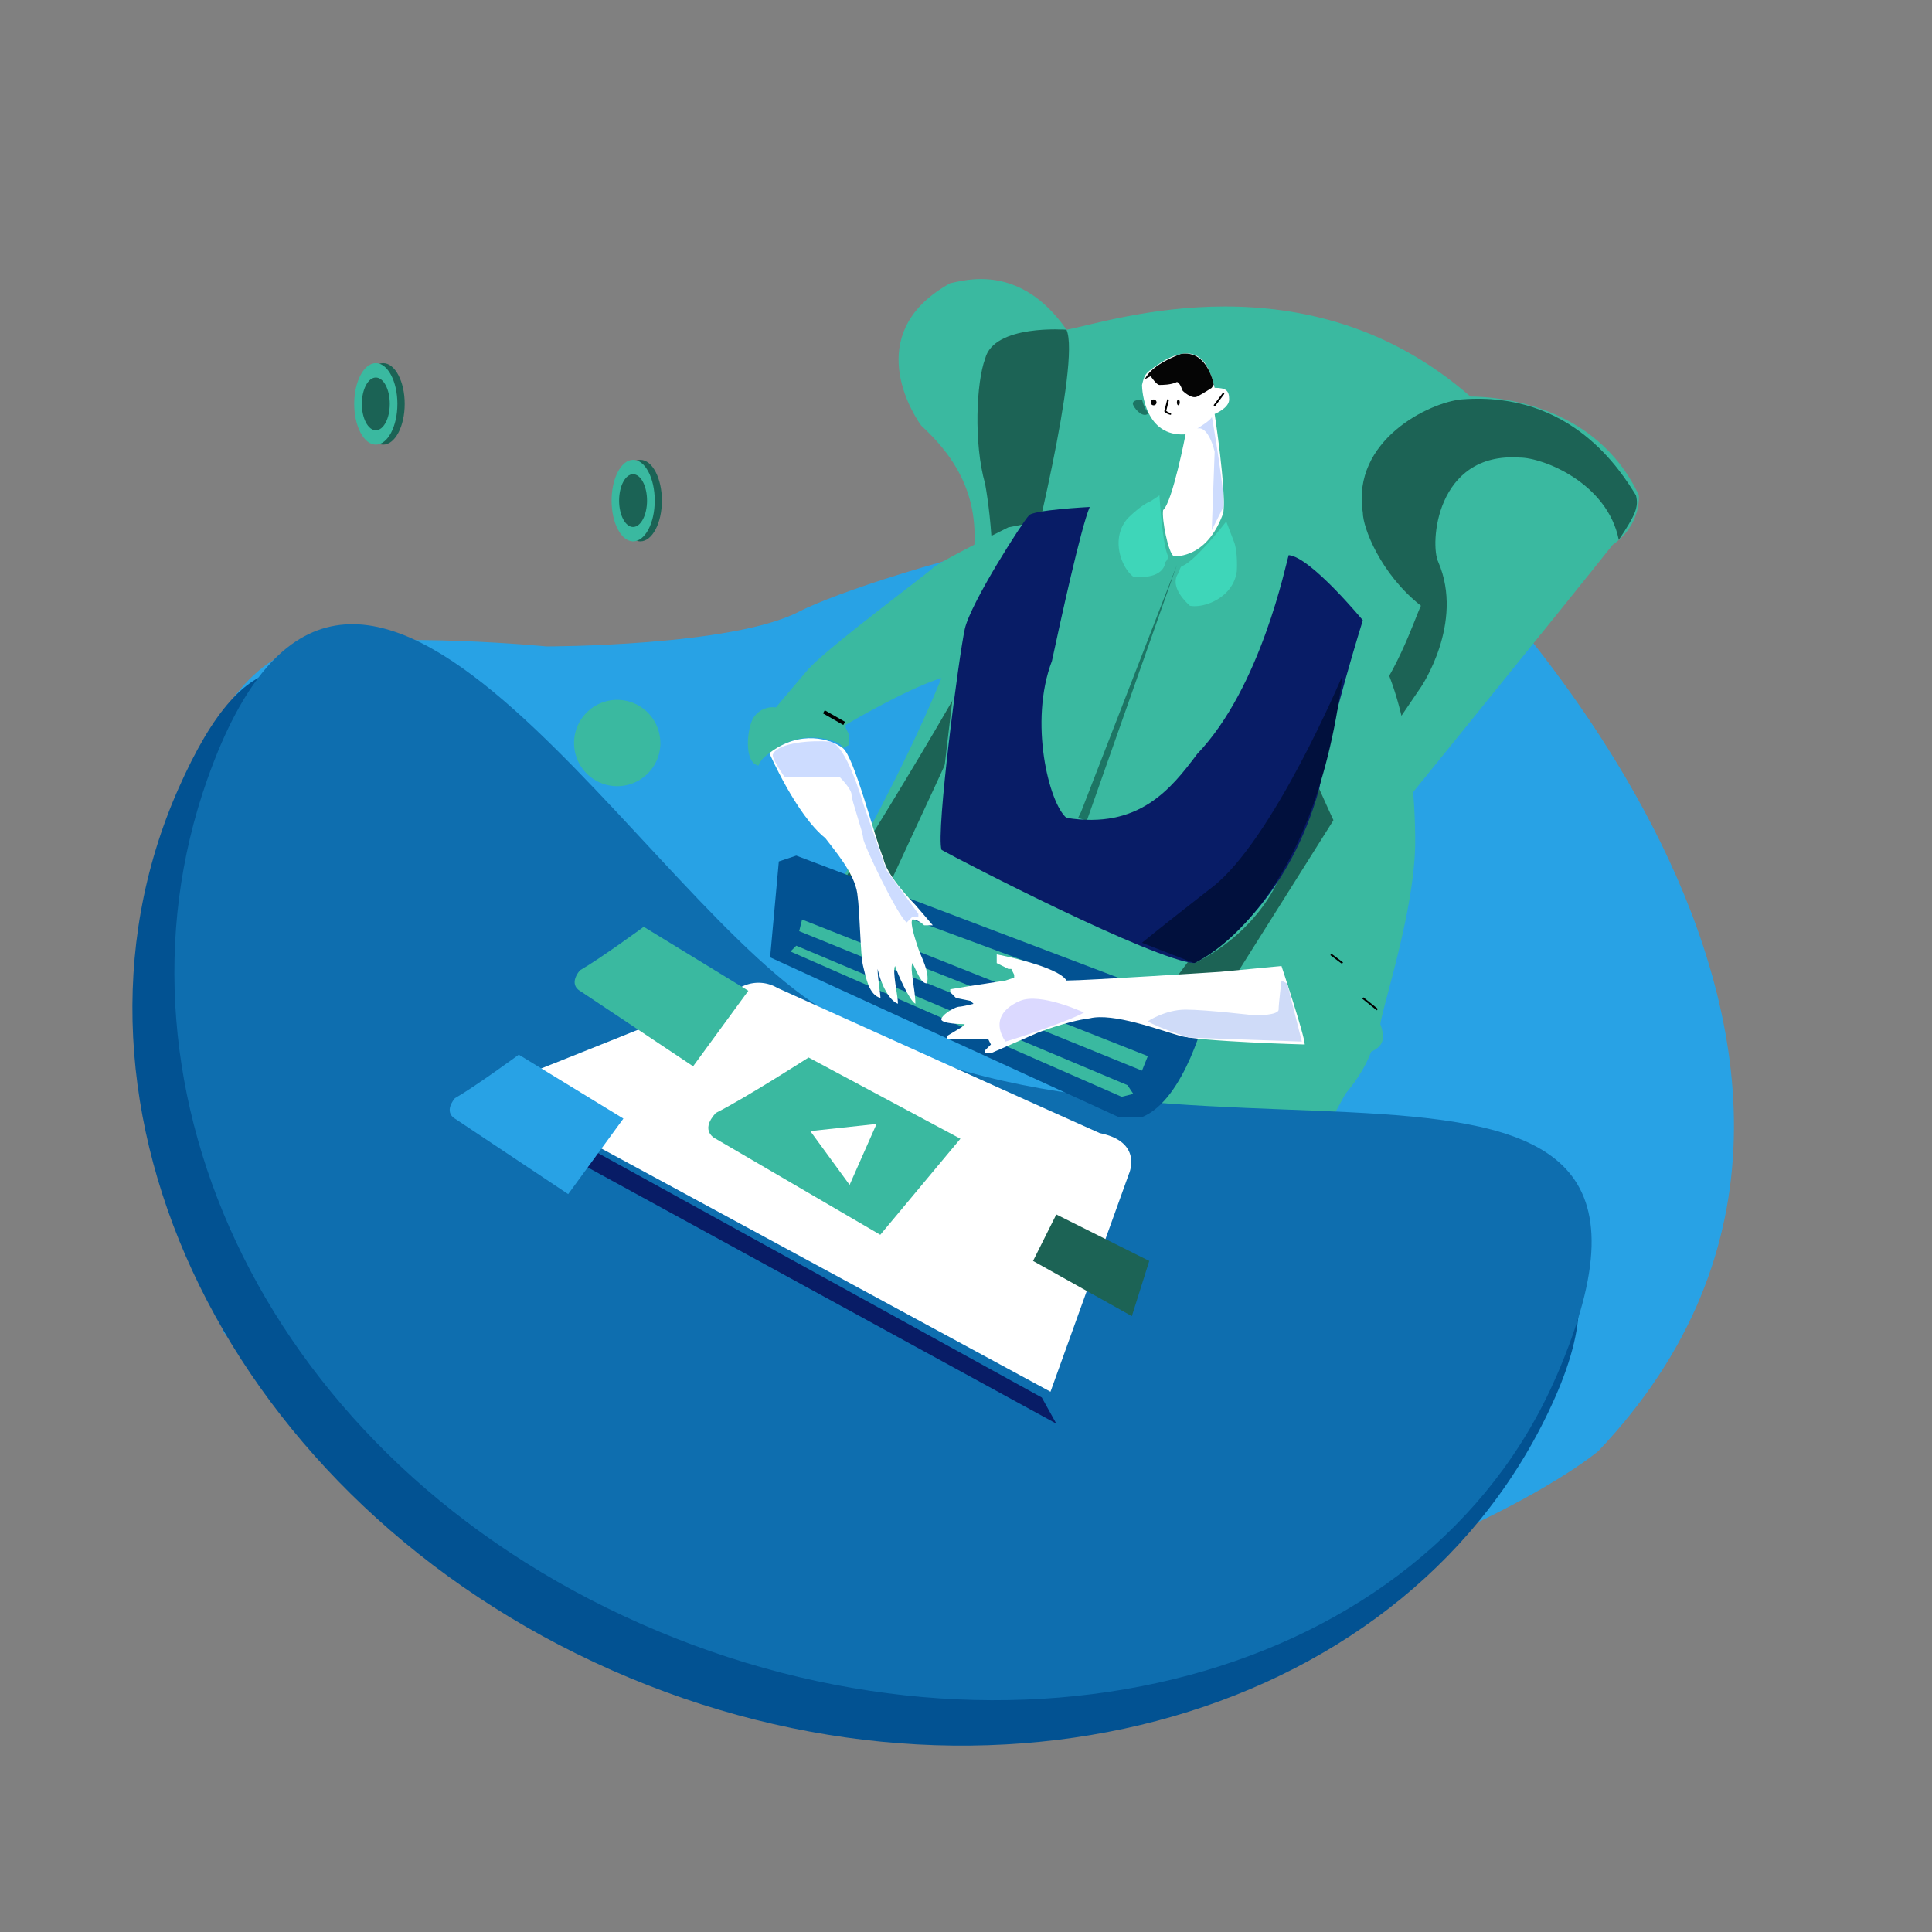 <svg id="Layer_1" data-name="Layer 1" xmlns="http://www.w3.org/2000/svg" xmlns:xlink="http://www.w3.org/1999/xlink" viewBox="0 0 1080 1080"><rect x="0" y="0" width="1080" height="1080" fill="#808080" stroke="none"/><defs><style>.cls-1,.cls-17,.cls-18,.cls-20{fill:none;}.cls-2{clip-path:url(#clip-path);}.cls-3{fill:#28a2e5;}.cls-4{fill:#3ab9a0;}.cls-5{fill:#1c6355;}.cls-6{fill:#025292;}.cls-7{fill:#0e6eaf;}.cls-8{fill:#3ed6b9;}.cls-9{fill:#1d7564;}.cls-10{fill:#081c66;}.cls-11{fill:#01103d;}.cls-12{fill:#fff;}.cls-13{fill:#dbd9ff;}.cls-14{fill:#cfdbf8;}.cls-15{fill:#cddcff;}.cls-16{fill:#050505;}.cls-17,.cls-18,.cls-20{stroke:#000;stroke-miterlimit:10;}.cls-17{stroke-linecap:round;}.cls-19{fill:#cddbfd;}.cls-20{stroke-width:2px;}.cls-21{fill:#1b6355;}</style><clipPath id="clip-path"><rect class="cls-1" width="1080" height="1080"/></clipPath></defs><title>Main Page</title><g class="cls-2"><path class="cls-3" d="M804.05,299.64s302.1,287.48,89.33,511.62c-73.08,58.47-475.94,247.12-768.29-66.34C55.25,520.78,105.66,376,170.63,361.36c52-8.12,134.81,0,134.81,0s103.94,0,141.3-19.49,261.49-89.33,357.31-42.23"/><path class="cls-4" d="M916.12,276.91s1.63,16.24-14.62,27.61c-17.86,22.74-142.92,177-142.92,177s-17.87,35.73,3.25,61.72c6.49,11.37,17.86,35.73-9.75,68.21l-9.74,17.87s-94.21-6.5-133.19-21.11C589.66,595.24,500.34,562.76,450,527c14.61-22.74,87.7-151,92.57-203,3.25-22.74,8.12-53.6-27.61-86.08-8.12-11.37-30.86-53.6,16.24-79.59,8.12-1.62,39-11.37,65,26,26-4.87,134.81-42.23,225.76,37.35,13,0,69.84,3.25,94.2,55.23"/><path class="cls-5" d="M648.13,614.73l35.74-58.47L766.7,424.7l27.61-40.6s24.36-35.73,9.74-69.84c-4.87-9.74-1.62-61.72,45.48-58.47,13,0,49,14.12,55.38,46,9.43-14.12,11.21-18.43,9.59-24.92-8.12-13-35.73-58.47-97.45-53.6-17.87,1.62-61.72,22.74-55.22,63.34,0,8.12,9.74,34.11,32.48,52-3.25,6.5-14.62,42.23-34.11,61.72-13,16.24-68.21,102.33-69.84,102.33S618.9,603.36,607.53,603.36c16.24,3.25,40.6,11.37,40.6,11.37"/><path class="cls-5" d="M596.16,184.33s-40.6-3.25-45.48,16.24c-4.87,13-6.49,47.1,0,69.84,3.25,17.87,8.13,61.72-1.62,89.33-8.12,22.74-97.22,164.35-97.22,164.35L476,540S568.55,341.87,571.8,330.5s32.48-128.31,24.36-146.17"/><path class="cls-6" d="M869.23,781.34C790.44,959.43,554.3,1027.59,341.8,933.58S20.93,619,99.73,440.87,238.3,487.42,450.8,581.44,948,603.24,869.23,781.34"/><path class="cls-7" d="M870,769.35C796.9,938.47,566.23,999.74,358,907.6S54.47,609.39,115.87,435.68C195.8,209.5,348.48,488.86,454.05,560.32c188.58,127.66,519.73-30.86,416,209"/><path class="cls-4" d="M652.2,272.85l-8.13,4.87L610,285.84l-46.29,8.93s-39,19.49-42.23,22.74S461.36,363,451.61,374.36s-17.86,21.11-17.86,21.11a12.8,12.8,0,0,0-13,6.5c-3.25,6.49-4.87,24.36,3.25,26,1.62-4.87,8.12-8.12,8.12-8.12s14.62-13,35.73-4.87c3.25,1.62,3.25,3.25,3.25,3.25l3.25-1.63v-6.49l-1.63-3.25v-1.62s43.86-26,60.1-27.62c3.25-1.62-11.37,82.84-6.5,97.45,6.5,4.88,103.95,53.6,128.31,60.1l13,3.25s34.1-14.62,48.72-50.35c13-26,21.11-47.1,21.11-47.1s6.5,14.61,8.13,17.86v45.48L744,531.9s-11.37-9.74-22.74-3.25c-4.87,3.25-6.49,3.25-3.25,11.37,1.63,6.5,13,48.73,17.87,52s14.62,3.25,24.36-1.62c8.12-3.25,16.24-4.87,11.37-17.87,1.63-11.36,19.49-65,19.49-102.32,0-30.86-4.87-89.33-29.23-118.56-16.24-19.49-45.48-45.48-48.73-47.1S692,293.15,692,293.15l-4.87-3.25-3.25-1.62s-4.88,21.11-27.61,24.36c-3.25-3.25-11.37-24.36-4.06-39.79"/><path class="cls-8" d="M651.38,314.26s0,9.75-17.86,8.12c-6.5-4.87-13-21.11-3.25-32.48,8.12-8.12,13-9.75,13-9.75l4.87-3.24s1.63,27.61,4.88,34.1a5.65,5.65,0,0,1-1.63,3.25"/><path class="cls-8" d="M659.16,319.94s-7.22,6.55,6,18.68c8,1.54,24.36-4.57,26.23-19.43.55-11.47-1.52-16.17-1.52-16.17l-4.38-11.5s-18,23.07-25,25a5.7,5.7,0,0,0-1.31,3.39"/><polygon class="cls-9" points="657.88 315.89 604.28 453.94 602.66 457.19 607.53 458.81 657.88 315.89"/><path class="cls-10" d="M609.16,283.4s-32.49,1.63-34.11,4.88c-3.25,3.24-32.49,48.72-35.73,63.34s-16.25,113.69-13,123.43c11.37,6.5,118.57,61.72,141.31,63.35,17.86-9.75,53.59-39,69.83-97.45,6.5-37.36,24.37-94.21,24.37-94.21s-29.3-35.49-41.45-36.42C718.82,315,705,384.1,669.25,421.46c-14.62,19.49-32.48,42.23-73.09,35.73-9.74-8.12-21.11-53.6-8.12-87.71,4.87-22.74,16.24-74.71,21.12-86.08"/><path class="cls-11" d="M750.46,377.6s-39,92.58-73.09,118.57c-29.24,22.74-39,30.86-39,30.86l29.23,11.37s66.6-27.61,82.84-160.8"/><path class="cls-6" d="M625.4,624.48,430.5,535.15l4.87-53.6,9.74-3.25,229.23,86.9s-11.59,49.53-36,59.28Z"/><polygon class="cls-4" points="445.11 528.65 441.87 531.9 627.02 613.11 633.52 611.48 630.27 606.61 445.11 528.65"/><polygon class="cls-4" points="448.36 514.03 446.74 520.53 638.39 598.49 641.64 590.37 448.36 514.03"/><polygon class="cls-4" points="497.09 509.16 591.02 543.93 580.11 558.43 497.09 525.4 497.09 509.16"/><path class="cls-12" d="M729.34,583.87s-58.47-1.62-69.84-4.87-37.35-13-50.35-9.74c-13,1.62-29.23,8.12-29.23,8.12l-26,11.37h-3.25v-1.63l3.25-3.25-1.62-3.25H529.57V579l8.12-4.87,1.63-1.63s-14.62,0-13-3.24,8.12-6.5,9.75-6.5,8.12-1.62,8.12-1.62l-1.63-1.63-8.12-1.62-1.62-1.63-1.63-1.62V553l9.75-1.62,21.11-3.25,4.88-1.62v-1.63l-1.63-3.25h-1.62L560.43,540l-3.25-1.62v-4.88s34.11,6.5,39,14.62c11.37,0,86.08-4.87,86.08-4.87L716.35,540s13,39,13,43.85"/><path class="cls-13" d="M605.91,566s-24.37-11.37-35.73-6.5-14.62,13-8.13,22.74c11.37-3.25,39-13,43.86-16.24"/><path class="cls-14" d="M641.64,570.88s9.74-6.5,21.11-6.5,39,3.25,39,3.25,13,0,13-3.25,1.62-16.24,1.62-16.24l3.21,1.69,8.16,32.42L664.46,580s-18-5.83-22.82-9.08"/><path class="cls-12" d="M430.09,421s15,34.52,31.27,47.52c4.87,6.49,16.24,19.49,17.86,30.86s1.63,34.1,3.25,40.6,3.25,16.24,9.74,17.87c0-1.63-1.62-11.37-1.62-16.25,1.62,8.13,6.5,17.87,11.37,19.49,0-4.87-3.25-17.86-1.62-21.11,1.62,4.87,8.12,19.49,11.36,21.11,0-8.12-3.24-19.49-1.62-22.73,3.25,6.49,4.87,11.37,8.12,11.37,1.62-6.5-3.25-14.62-4.87-19.49s-4.87-14.62-3.25-16.25c3.25,0,6.5,3.25,6.5,3.25h4.87l-9.75-11.37s-16.24-16.24-17.86-26c-4.87-11.37-16.24-56.85-22.74-61.72s-23.56-10.57-41,2.83"/><path class="cls-15" d="M438.62,434.45h30.86S476,441,476,444.19s6.5,21.12,6.5,24.37,19.49,43.85,24.36,47.1l3.25-3.25h3.25v-1.62l-17.87-24.37-13-37.35S473,415.76,464,414.55c-10.06-.8-28.58.41-31.83,6.91-1.62,1.62,6.5,13,6.5,13"/><path class="cls-12" d="M662.75,242.8s-7.24,37.56-12.55,42.33c-.88,4.67,2.81,24.26,6.06,25.88,4.87,0,19.49-1.62,27.61-24.36,1.62-13-4.88-55.22-4.88-55.22s8.12-3.25,8.12-8.12-1.62-6.5-8.12-6.5c-1.62-4.87-4.87-29.23-29.23-14.62-9.75,6.5-9.75,6.5-11.37,13,0,3.25,1.62,29.23,24.36,27.61"/><path class="cls-16" d="M640,211.94l3.25-1.63s3.25,4.88,4.87,4.88,6.5,0,9.75-1.63c1.62,0,3.25,4.88,3.25,4.88s4.87,4.87,8.12,3.24,8.12-4.87,8.12-4.87l1.12-1.81s-3.39-19.73-18.5-17.08c-14,5.3-18.35,10.77-20,14"/><line class="cls-17" x1="683.87" y1="220.06" x2="678.99" y2="226.56"/><path class="cls-9" d="M638.39,223.31s-6.5,0-4.87,3.25,5.83,7.21,8.6,4.42c-2.59-2.35-3.73-7.67-3.73-7.67"/><path class="cls-18" d="M653,223.31l-1.63,6.5a5.7,5.7,0,0,0,3.25,1.62"/><path class="cls-16" d="M659.5,224.93c0,.9-.36,1.63-.81,1.63s-.81-.73-.81-1.63.36-1.62.81-1.62.81.73.81,1.62"/><path class="cls-16" d="M646.51,224.93a1.63,1.63,0,1,1-1.62-1.62,1.63,1.63,0,0,1,1.62,1.62"/><path class="cls-19" d="M669.25,239.55s8.12-4.87,8.12-6.5,8.12,47.1,6.5,50.35l-6.5,13L679,252.54s-3.24-14.62-9.74-13"/><line class="cls-18" x1="761.83" y1="557.89" x2="769.95" y2="564.38"/><line class="cls-18" x1="750.46" y1="538.4" x2="743.96" y2="533.52"/><line class="cls-20" x1="460.54" y1="397.91" x2="471.91" y2="404.4"/><polygon class="cls-10" points="590.48 795.83 582.36 781.21 278.64 613.92 278.64 625.29 590.48 795.83"/><path class="cls-12" d="M587.23,778l43.85-121.81s8.12-17.87-16.24-22.74c-29.24-13-180.28-81.21-180.28-81.21a20.81,20.81,0,0,0-21.12,0c-17.86,8.12-120.19,48.73-120.19,48.73l-17.86,8.12Z"/><polygon class="cls-5" points="632.71 735.73 577.48 704.87 590.48 678.89 642.45 704.87 632.71 735.73"/><path class="cls-3" d="M317.62,667.52l-63.35-42.23s-6.49-3.25,0-11.37c11.37-6.5,35.74-24.36,35.74-24.36l58.47,35.73Z"/><path class="cls-4" d="M387.46,596.05l-63.35-42.22s-6.49-3.25,0-11.37c11.37-6.5,35.74-24.37,35.74-24.37l58.47,35.74Z"/><path class="cls-4" d="M492.08,690.26l-91.95-53.67s-9.43-4.13,0-14.45c16.5-8.25,51.87-31,51.87-31l84.88,45.41Z"/><polygon class="cls-12" points="452.96 632.28 490 628.29 474.93 662.36 452.96 632.28"/><path class="cls-4" d="M369.16,415.34A24.13,24.13,0,1,1,345,391.22a24.13,24.13,0,0,1,24.13,24.12"/><path class="cls-21" d="M370,279.84c0,12.58-5.4,22.78-12.06,22.78s-12.06-10.2-12.06-22.78,5.4-22.79,12.06-22.79S370,267.25,370,279.84"/><path class="cls-4" d="M366,279.84c0,12.58-5.4,22.78-12.06,22.78s-12.06-10.2-12.06-22.78,5.4-22.79,12.06-22.79S366,267.25,366,279.84"/><path class="cls-21" d="M361.7,279.84c0,8.14-3.5,14.74-7.81,14.74s-7.8-6.6-7.8-14.74,3.49-14.75,7.8-14.75,7.81,6.6,7.81,14.75"/><path class="cls-21" d="M226.23,225.79c0,12.58-5.4,22.78-12.06,22.78s-12.06-10.2-12.06-22.78S207.51,203,214.17,203s12.06,10.2,12.06,22.79"/><path class="cls-4" d="M222.15,225.79c0,12.58-5.4,22.78-12.06,22.78S198,238.37,198,225.79,203.43,203,210.09,203s12.06,10.2,12.06,22.79"/><path class="cls-21" d="M217.89,225.79c0,8.14-3.49,14.74-7.8,14.74s-7.81-6.6-7.81-14.74,3.5-14.75,7.81-14.75,7.8,6.6,7.8,14.75"/></g></svg>